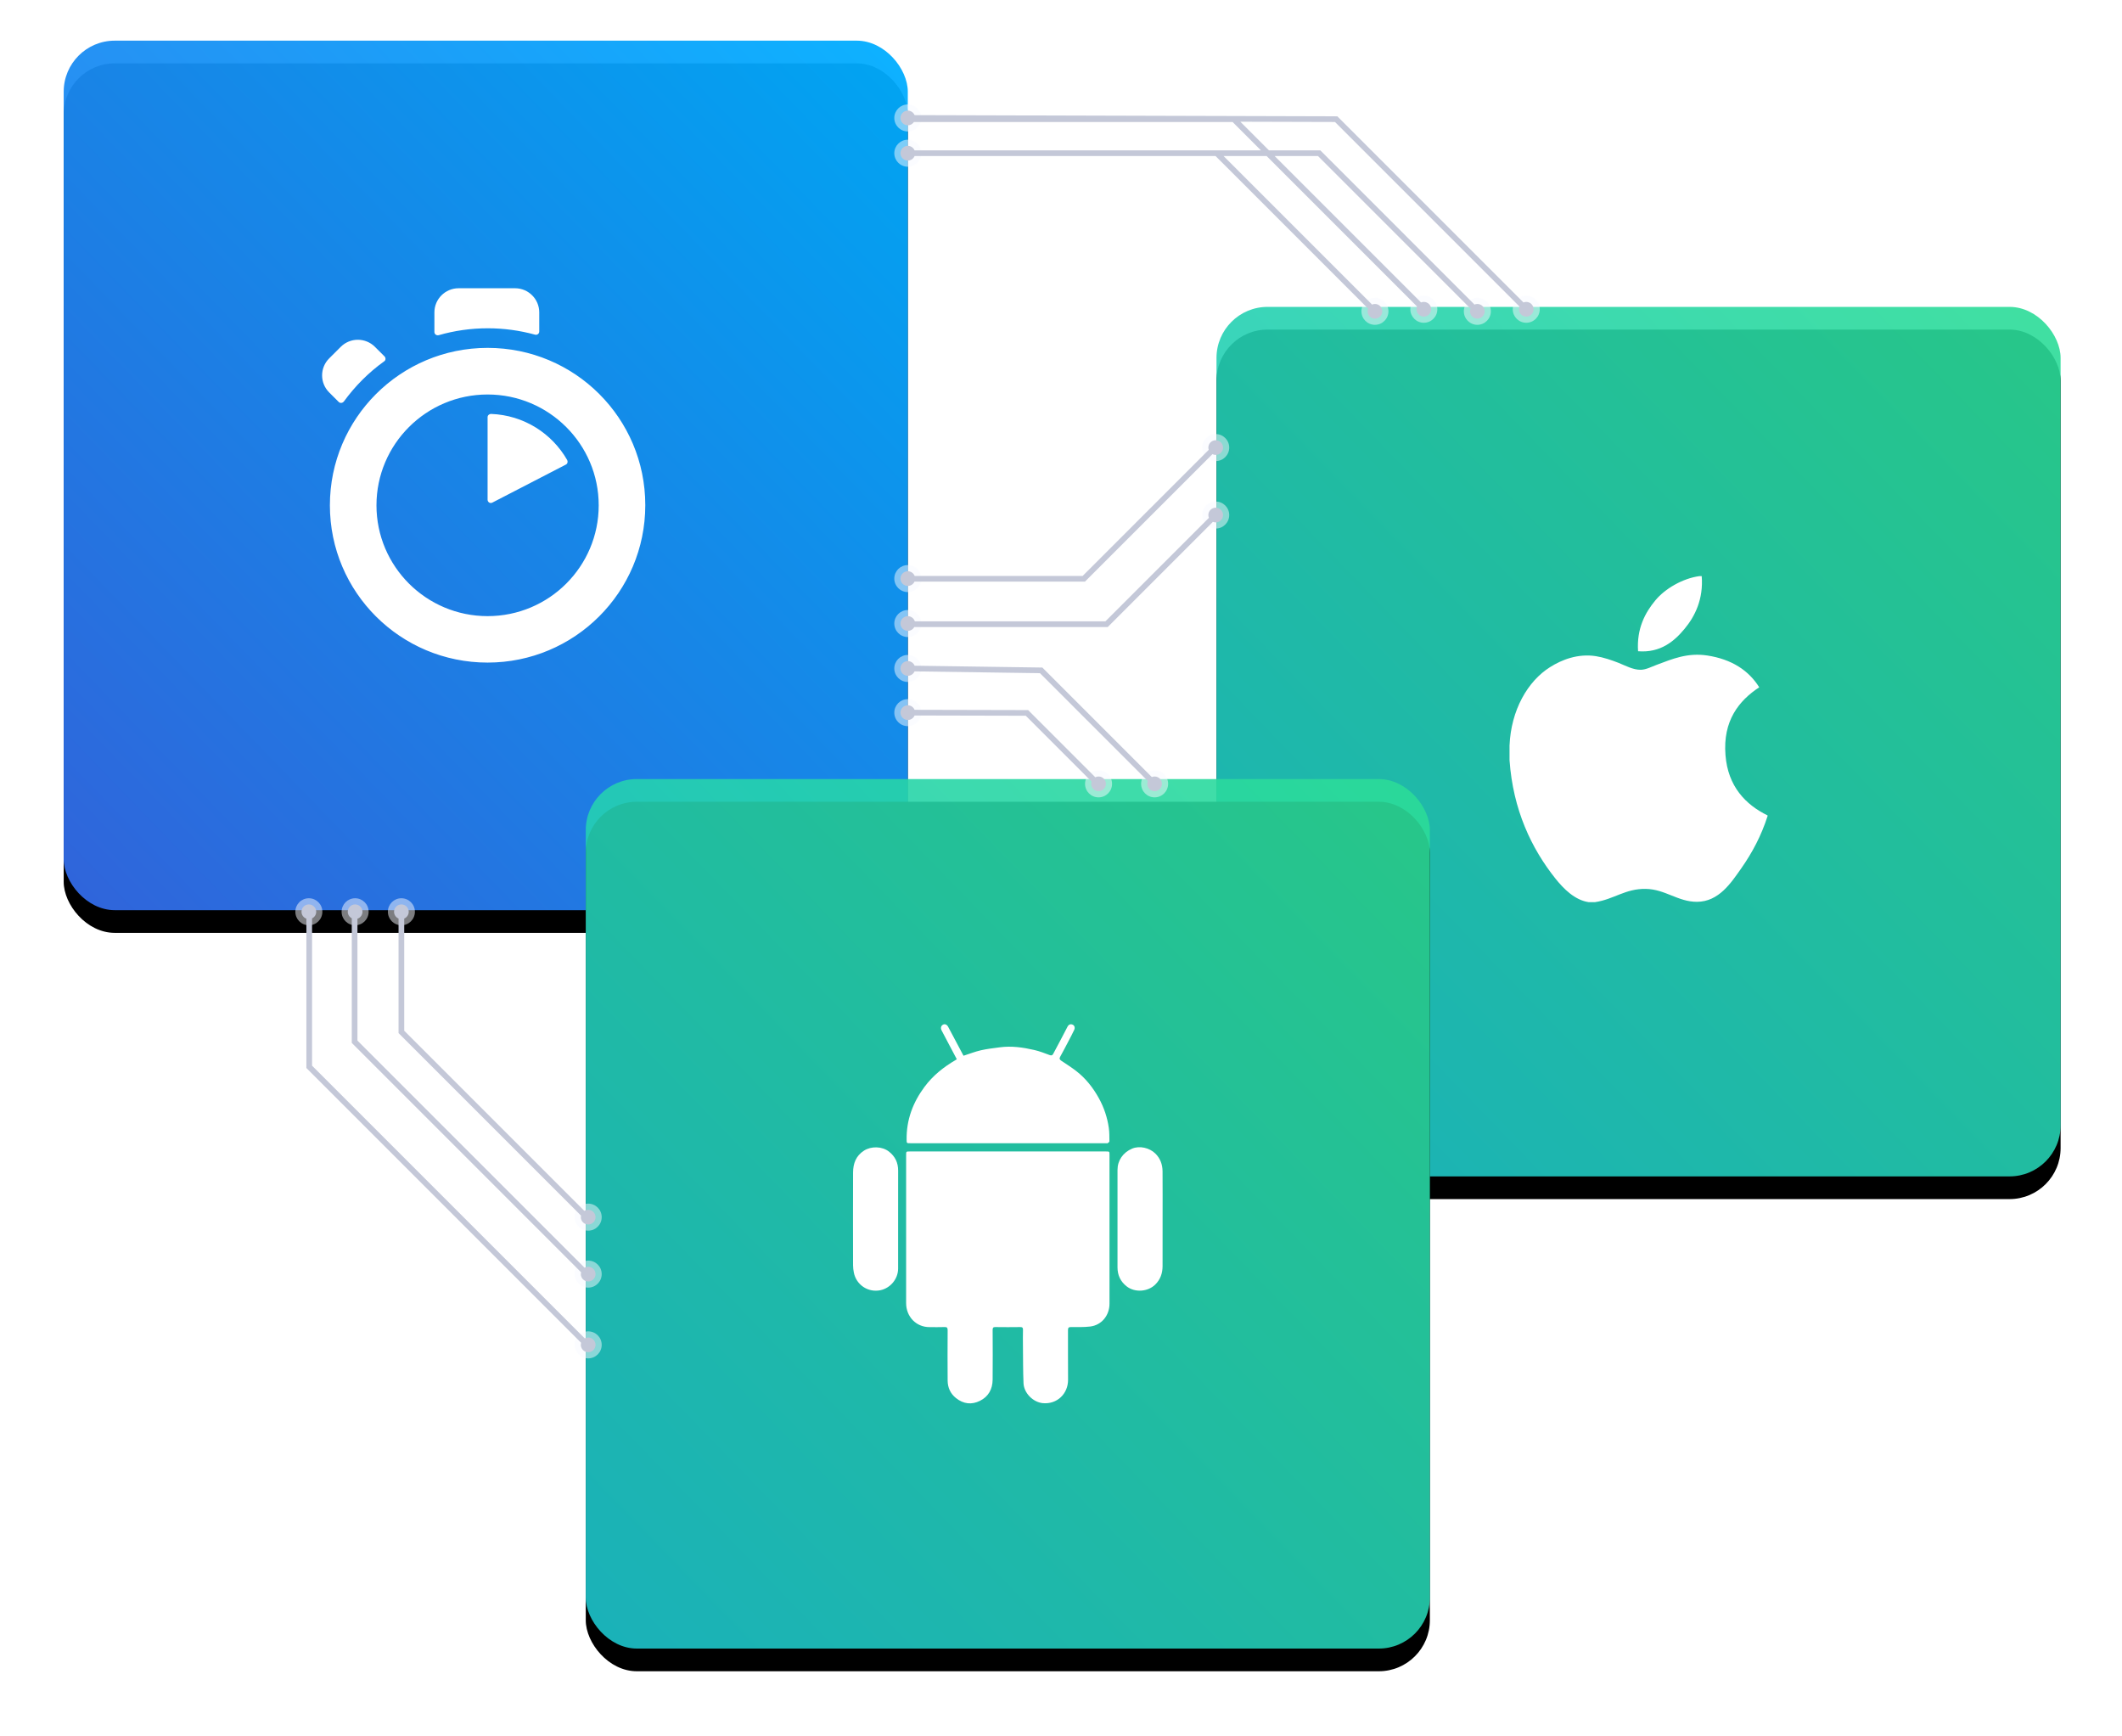 <svg xmlns="http://www.w3.org/2000/svg" width="374" height="306" viewBox="0 0 374 306" xmlns:xlink="http://www.w3.org/1999/xlink">
  <defs>
    <linearGradient id="caa" x1="100%" x2="0%" y1="0%" y2="100%">
      <stop stop-color="#00AEFF" offset="0%"/>
      <stop stop-color="#3369E6" offset="100%"/>
    </linearGradient>
    <rect id="baa" width="148.774" height="153.232" x=".226" y=".165" rx="9"/>
    <filter id="aaa" width="200%" height="200%" x="-50%" y="-50%" filterUnits="objectBoundingBox">
      <feOffset dy="4" in="SourceAlpha" result="shadowOffsetOuter1"/>
      <feGaussianBlur stdDeviation="5.5" in="shadowOffsetOuter1" result="shadowBlurOuter1"/>
      <feComposite in="shadowBlurOuter1" in2="SourceAlpha" operator="out" result="shadowBlurOuter1"/>
      <feColorMatrix values="0 0 0 0 0.2 0 0 0 0 0.412 0 0 0 0 0.902 0 0 0 0.5 0" in="shadowBlurOuter1"/>
    </filter>
    <linearGradient id="faa" x1="100%" x2="0%" y1="0%" y2="100%">
      <stop stop-color="#2CDD97" offset="0%"/>
      <stop stop-color="#1DC5CE" offset="100%"/>
    </linearGradient>
    <rect id="eaa" width="148.774" height="153.232" x="203.406" y="47.082" rx="9"/>
    <filter id="daa" width="200%" height="200%" x="-50%" y="-50%" filterUnits="objectBoundingBox">
      <feOffset dy="4" in="SourceAlpha" result="shadowOffsetOuter1"/>
      <feGaussianBlur stdDeviation="5.5" in="shadowOffsetOuter1" result="shadowBlurOuter1"/>
      <feComposite in="shadowBlurOuter1" in2="SourceAlpha" operator="out" result="shadowBlurOuter1"/>
      <feColorMatrix values="0 0 0 0 0 0 0 0 0 0.698 0 0 0 0 0.671 0 0 0 0.5 0" in="shadowBlurOuter1"/>
    </filter>
    <rect id="haa" width="148.774" height="153.232" x="92.239" y="130.291" rx="9"/>
    <filter id="gaa" width="200%" height="200%" x="-50%" y="-50%" filterUnits="objectBoundingBox">
      <feOffset dy="4" in="SourceAlpha" result="shadowOffsetOuter1"/>
      <feGaussianBlur stdDeviation="5.5" in="shadowOffsetOuter1" result="shadowBlurOuter1"/>
      <feComposite in="shadowBlurOuter1" in2="SourceAlpha" operator="out" result="shadowBlurOuter1"/>
      <feColorMatrix values="0 0 0 0 0 0 0 0 0 0.698 0 0 0 0 0.671 0 0 0 0.5 0" in="shadowBlurOuter1"/>
    </filter>
  </defs>
  <g fill="none" fill-rule="evenodd" transform="translate(11 7)">
    <use fill="black" filter="url(#aaa)" xlink:href="#baa"/>
    <use fill="url(#caa)" fill-opacity=".95" xlink:href="#baa"/>
    <use fill="black" filter="url(#daa)" xlink:href="#eaa"/>
    <use fill="url(#faa)" fill-opacity=".9" xlink:href="#eaa"/>
    <use fill="black" filter="url(#gaa)" xlink:href="#haa"/>
    <use fill="url(#faa)" fill-opacity=".9" xlink:href="#haa"/>
    <path fill="#FFFFFF" d="M288.528 94.527L288.924 94.527C289.244 98.579 287.741 101.606 285.917 103.799 284.126 105.976 281.674 108.087 277.707 107.767 277.443 103.773 278.948 100.97 280.77 98.783 282.461 96.745 285.558 94.93 288.528 94.527zM300.533 136.701L300.533 136.814C299.418 140.292 297.829 143.271 295.888 146.037 294.118 148.546 291.947 151.924 288.072 151.924 284.723 151.924 282.499 149.707 279.067 149.646 275.438 149.585 273.44 151.5 270.122 151.983L268.99 151.983C266.552 151.62 264.585 149.631 263.152 147.84 258.927 142.546 255.661 135.709 255.053 126.959L255.053 124.389C255.311 118.127 258.265 113.035 262.192 110.569 264.264 109.256 267.113 108.139 270.286 108.637 271.646 108.855 273.034 109.333 274.251 109.808 275.405 110.264 276.848 111.075 278.215 111.033 279.14 111.004 280.062 110.508 280.996 110.158 283.729 109.14 286.409 107.975 289.941 108.522 294.186 109.182 297.199 111.126 299.061 114.122 295.47 116.478 292.63 120.024 293.116 126.082 293.547 131.584 296.652 134.804 300.533 136.701zM149.323 195.922L183.944 195.922C184.547 195.922 184.547 195.922 184.547 196.551L184.547 222.754C184.547 224.823 183.15 226.533 181.145 226.77 180.032 226.901 178.896 226.868 177.772 226.862 177.334 226.859 177.229 227.005 177.231 227.437 177.247 230.329 177.217 233.219 177.245 236.11 177.272 238.642 175.282 240.513 172.789 240.274 171.082 240.11 169.469 238.508 169.394 236.765 169.301 234.585 169.318 232.4 169.294 230.216 169.282 229.267 169.278 228.319 169.299 227.37 169.306 227.002 169.21 226.86 168.828 226.866 167.359 226.887 165.888 226.887 164.416 226.866 164.03 226.86 163.951 227.014 163.952 227.375 163.964 230.297 163.98 233.22 163.95 236.141 163.933 237.814 163.208 239.119 161.73 239.858 160.243 240.602 158.798 240.425 157.484 239.374 156.511 238.596 156.03 237.538 156.02 236.29 155.995 233.338 156.003 230.385 156.021 227.433 156.023 226.994 155.909 226.847 155.474 226.864 154.583 226.897 153.692 226.875 152.8 226.874 150.476 226.87 148.703 225.041 148.703 222.644L148.703 196.579C148.703 195.922 148.703 195.922 149.323 195.922zM157.636 179.67C157.2 178.843 156.784 178.057 156.368 177.271 155.895 176.375 155.412 175.484 154.953 174.581 154.733 174.148 154.862 173.743 155.229 173.562 155.54 173.407 155.898 173.554 156.107 173.946 156.976 175.572 157.837 177.202 158.7 178.83 158.743 178.91 158.789 178.988 158.824 179.049 159.852 178.72 160.847 178.327 161.876 178.091 162.98 177.837 164.111 177.714 165.234 177.563 167.285 177.291 169.303 177.579 171.297 178.039 172.213 178.251 173.106 178.596 173.991 178.929 174.317 179.05 174.483 178.994 174.636 178.702 175.063 177.886 175.502 177.076 175.932 176.261 176.342 175.484 176.744 174.707 177.15 173.929 177.354 173.535 177.704 173.406 178.078 173.586 178.38 173.731 178.509 174.11 178.33 174.491 178.029 175.134 177.694 175.763 177.365 176.393 176.867 177.343 176.372 178.297 175.853 179.235 175.665 179.574 175.774 179.745 176.053 179.931 176.942 180.527 177.85 181.1 178.696 181.756 180.36 183.044 181.649 184.679 182.677 186.539 183.579 188.171 184.161 189.918 184.427 191.767 184.539 192.547 184.524 193.347 184.533 194.138 184.534 194.247 184.349 194.381 184.226 194.458 184.15 194.505 184.024 194.467 183.92 194.467L149.434 194.467C148.791 194.467 148.799 194.467 148.79 193.831 148.743 190.339 149.902 187.282 151.94 184.54 153.42 182.546 155.301 181.048 157.403 179.821 157.467 179.784 157.527 179.741 157.636 179.67zM147.291 207.844L147.291 216.563C147.29 218.392 145.924 220.006 144.175 220.371 141.955 220.829 139.899 219.387 139.487 217.254 139.407 216.837 139.351 216.41 139.35 215.988 139.341 210.542 139.333 205.094 139.351 199.647 139.356 198.041 139.866 196.68 141.277 195.775 142.554 194.956 144.463 194.999 145.668 195.934 146.757 196.782 147.303 197.888 147.295 199.305 147.28 202.151 147.291 204.997 147.291 207.844zM193.907 207.826C193.907 210.594 193.918 213.364 193.902 216.134 193.895 217.38 193.524 218.476 192.615 219.373 191.318 220.654 189.031 220.826 187.587 219.704 186.497 218.858 185.957 217.736 185.959 216.33 185.961 210.61 185.959 204.889 185.96 199.167 185.96 197.506 186.929 196.099 188.532 195.419 189.839 194.867 191.602 195.26 192.652 196.307 193.512 197.165 193.89 198.23 193.899 199.428 193.922 202.228 193.907 205.026 193.907 207.826zM74.937 54.305C59.592 54.305 47.143 66.719 47.143 82.051 47.143 97.382 59.592 109.766 74.937 109.766 90.282 109.766 102.731 97.352 102.731 82.021 102.731 66.689 90.311 54.305 74.937 54.305zM74.937 101.58C64.13 101.58 55.353 92.827 55.353 82.051 55.353 71.274 64.13 62.521 74.937 62.521 85.744 62.521 94.521 71.274 94.521 82.051 94.521 92.827 85.774 101.58 74.937 101.58zM74.937 66.511L74.937 81.068C74.937 81.485 75.385 81.783 75.773 81.574L88.729 74.876C89.028 74.727 89.117 74.37 88.968 74.072 86.281 69.369 81.296 66.153 75.534 65.945 75.235 65.945 74.937 66.183 74.937 66.511zM56.786 55.823L55.084 54.126C53.412 52.459 50.725 52.459 49.054 54.126L47.024 56.151C45.352 57.818 45.352 60.497 47.024 62.164L48.695 63.831C48.964 64.099 49.352 64.04 49.591 63.772 50.576 62.432 51.651 61.152 52.845 59.961 54.069 58.741 55.323 57.669 56.696 56.687 56.995 56.508 57.025 56.091 56.786 55.823zM84.042 51.417L84.042 48.053C84.042 45.701 82.131 43.796 79.773 43.796L69.832 43.796C67.473 43.796 65.563 45.701 65.563 48.053L65.563 51.507C65.563 51.894 65.921 52.161 66.309 52.072 69.085 51.268 72.011 50.852 74.967 50.852 77.803 50.852 80.609 51.239 83.326 51.983 83.684 52.072 84.042 51.804 84.042 51.417z"/>
    <path fill="#F8FAFF" fill-opacity=".5" d="M249.381,50.243 C250.697,50.243 251.763,49.176 251.763,47.861 C251.763,46.546 250.697,45.48 249.381,45.48 C248.066,45.48 247,46.546 247,47.861 C247,49.176 248.066,50.243 249.381,50.243 Z M258,49.881 C259.315,49.881 260.381,48.815 260.381,47.5 C260.381,46.185 259.315,45.119 258,45.119 C256.685,45.119 255.619,46.185 255.619,47.5 C255.619,48.815 256.685,49.881 258,49.881 Z M149,22.381 C150.315,22.381 151.381,21.315 151.381,20 C151.381,18.685 150.315,17.619 149,17.619 C147.685,17.619 146.619,18.685 146.619,20 C146.619,21.315 147.685,22.381 149,22.381 Z M149,16.168 C150.315,16.168 151.381,15.102 151.381,13.787 C151.381,12.471 150.315,11.405 149,11.405 C147.685,11.405 146.619,12.471 146.619,13.787 C146.619,15.102 147.685,16.168 149,16.168 Z M192.5,133.517 C193.815,133.517 194.881,132.451 194.881,131.136 C194.881,129.821 193.815,128.754 192.5,128.754 C191.185,128.754 190.119,129.821 190.119,131.136 C190.119,132.451 191.185,133.517 192.5,133.517 Z M182.619,133.517 C183.934,133.517 185,132.451 185,131.136 C185,129.821 183.934,128.754 182.619,128.754 C181.303,128.754 180.237,129.821 180.237,131.136 C180.237,132.451 181.303,133.517 182.619,133.517 Z M149,113.181 C150.315,113.181 151.381,112.114 151.381,110.799 C151.381,109.484 150.315,108.418 149,108.418 C147.685,108.418 146.619,109.484 146.619,110.799 C146.619,112.114 147.685,113.181 149,113.181 Z M149,105.263 C150.315,105.263 151.381,104.196 151.381,102.881 C151.381,101.566 150.315,100.5 149,100.5 C147.685,100.5 146.619,101.566 146.619,102.881 C146.619,104.196 147.685,105.263 149,105.263 Z M149,97.345 C150.315,97.345 151.381,96.278 151.381,94.963 C151.381,93.648 150.315,92.582 149,92.582 C147.685,92.582 146.619,93.648 146.619,94.963 C146.619,96.278 147.685,97.345 149,97.345 Z M203.267,86.146 C204.583,86.146 205.649,85.08 205.649,83.765 C205.649,82.449 204.583,81.383 203.267,81.383 C201.952,81.383 200.886,82.449 200.886,83.765 C200.886,85.08 201.952,86.146 203.267,86.146 Z M203.267,74.256 C204.583,74.256 205.649,73.19 205.649,71.875 C205.649,70.56 204.583,69.494 203.267,69.494 C201.952,69.494 200.886,70.56 200.886,71.875 C200.886,73.19 201.952,74.256 203.267,74.256 Z M149,120.968 C150.315,120.968 151.381,119.901 151.381,118.586 C151.381,117.271 150.315,116.205 149,116.205 C147.685,116.205 146.619,117.271 146.619,118.586 C146.619,119.901 147.685,120.968 149,120.968 Z M43.436,156.06 C44.751,156.06 45.817,154.994 45.817,153.679 C45.817,152.364 44.751,151.297 43.436,151.297 C42.12,151.297 41.054,152.364 41.054,153.679 C41.054,154.994 42.12,156.06 43.436,156.06 Z M51.59,156.06 C52.905,156.06 53.971,154.994 53.971,153.679 C53.971,152.364 52.905,151.297 51.59,151.297 C50.275,151.297 49.208,152.364 49.208,153.679 C49.208,154.994 50.275,156.06 51.59,156.06 Z M59.744,156.06 C61.059,156.06 62.126,154.994 62.126,153.679 C62.126,152.364 61.059,151.297 59.744,151.297 C58.429,151.297 57.363,152.364 57.363,153.679 C57.363,154.994 58.429,156.06 59.744,156.06 Z M92.669,209.877 C93.984,209.877 95.05,208.811 95.05,207.495 C95.05,206.18 93.984,205.114 92.669,205.114 C91.354,205.114 90.287,206.18 90.287,207.495 C90.287,208.811 91.354,209.877 92.669,209.877 Z M92.669,219.915 C93.984,219.915 95.05,218.849 95.05,217.534 C95.05,216.219 93.984,215.153 92.669,215.153 C91.354,215.153 90.287,216.219 90.287,217.534 C90.287,218.849 91.354,219.915 92.669,219.915 Z M92.669,232.384 C93.984,232.384 95.05,231.318 95.05,230.002 C95.05,228.687 93.984,227.621 92.669,227.621 C91.354,227.621 90.287,228.687 90.287,230.002 C90.287,231.318 91.354,232.384 92.669,232.384 Z M231.331,50.243 C232.646,50.243 233.712,49.176 233.712,47.861 C233.712,46.546 232.646,45.48 231.331,45.48 C230.015,45.48 228.949,46.546 228.949,47.861 C228.949,49.176 230.015,50.243 231.331,50.243 Z M239.949,49.881 C241.264,49.881 242.331,48.815 242.331,47.5 C242.331,46.185 241.264,45.119 239.949,45.119 C238.634,45.119 237.568,46.185 237.568,47.5 C237.568,48.815 238.634,49.881 239.949,49.881 Z"/>
    <path fill="#C4C8D8" d="M150.179,95.5 C149.975,95.947 149.524,96.258 149,96.258 C148.285,96.258 147.705,95.678 147.705,94.963 C147.705,94.248 148.285,93.668 149,93.668 C149.552,93.668 150.023,94.014 150.21,94.5 L179.809,94.5 L202.035,72.274 C201.994,72.148 201.972,72.014 201.972,71.875 C201.972,71.16 202.552,70.58 203.267,70.58 C203.983,70.58 204.563,71.16 204.563,71.875 C204.563,72.59 203.983,73.17 203.267,73.17 C203.06,73.17 202.863,73.121 202.689,73.034 L180.223,95.5 L150.179,95.5 Z M52,154.908 C52.514,154.736 52.885,154.251 52.885,153.679 C52.885,152.964 52.305,152.384 51.59,152.384 C50.875,152.384 50.295,152.964 50.295,153.679 C50.295,154.182 50.581,154.617 51,154.832 L51,176.794 L91.415,217.209 C91.388,217.313 91.374,217.422 91.374,217.534 C91.374,218.249 91.954,218.829 92.669,218.829 C93.384,218.829 93.964,218.249 93.964,217.534 C93.964,216.819 93.384,216.239 92.669,216.239 C92.436,216.239 92.217,216.3 92.028,216.408 L52,176.38 L52,154.908 Z M212.244,20.5 L204.658,20.5 L230.803,46.646 L230.742,46.707 C230.919,46.617 231.119,46.566 231.331,46.566 C232.046,46.566 232.626,47.146 232.626,47.861 C232.626,48.576 232.046,49.156 231.331,49.156 C230.615,49.156 230.036,48.576 230.036,47.861 C230.036,47.649 230.087,47.449 230.177,47.272 L230.096,47.354 L203.244,20.5 L176.719,20.5 L150.195,20.5 C149.999,20.967 149.538,21.295 149,21.295 C148.285,21.295 147.705,20.715 147.705,20 C147.705,19.285 148.285,18.705 149,18.705 C149.538,18.705 149.999,19.033 150.195,19.5 L211.244,19.5 L206.244,14.5 L150.081,14.5 C149.849,14.85 149.452,15.082 149,15.082 C148.285,15.082 147.705,14.502 147.705,13.787 C147.705,13.071 148.285,12.492 149,12.492 C149.539,12.492 150.002,12.821 150.196,13.29 L224.709,13.501 L257.509,46.301 C257.66,46.239 257.826,46.205 258,46.205 C258.715,46.205 259.295,46.785 259.295,47.5 C259.295,48.215 258.715,48.795 258,48.795 C257.285,48.795 256.705,48.215 256.705,47.5 C256.705,47.326 256.739,47.16 256.801,47.009 L224.294,14.499 L207.61,14.452 L212.658,19.5 L221.709,19.5 L248.854,46.646 L248.793,46.707 C248.969,46.617 249.169,46.566 249.381,46.566 C250.097,46.566 250.677,47.146 250.677,47.861 C250.677,48.576 250.097,49.156 249.381,49.156 C248.666,49.156 248.086,48.576 248.086,47.861 C248.086,47.649 248.137,47.449 248.228,47.272 L248.146,47.354 L221.295,20.5 L213.658,20.5 L239.458,46.301 C239.609,46.239 239.775,46.205 239.949,46.205 C240.664,46.205 241.244,46.785 241.244,47.5 C241.244,48.215 240.664,48.795 239.949,48.795 C239.234,48.795 238.654,48.215 238.654,47.5 C238.654,47.326 238.688,47.16 238.751,47.009 L212.244,20.5 Z M150.138,103.5 C149.918,103.903 149.491,104.176 149,104.176 C148.285,104.176 147.705,103.596 147.705,102.881 C147.705,102.166 148.285,101.586 149,101.586 C149.583,101.586 150.075,101.971 150.238,102.5 L183.825,102.5 L202.069,84.256 C202.007,84.105 201.972,83.939 201.972,83.765 C201.972,83.049 202.552,82.47 203.267,82.47 C203.983,82.47 204.563,83.049 204.563,83.765 C204.563,84.48 203.983,85.06 203.267,85.06 C203.094,85.06 202.928,85.025 202.776,84.963 L184.239,103.5 L150.138,103.5 Z M44,154.845 C44.432,154.635 44.731,154.192 44.731,153.679 C44.731,152.964 44.151,152.384 43.436,152.384 C42.72,152.384 42.141,152.964 42.141,153.679 C42.141,154.241 42.499,154.72 43,154.899 L43,181.212 L91.426,229.638 C91.392,229.753 91.374,229.876 91.374,230.002 C91.374,230.718 91.954,231.297 92.669,231.297 C93.384,231.297 93.964,230.718 93.964,230.002 C93.964,229.287 93.384,228.707 92.669,228.707 C92.449,228.707 92.242,228.762 92.061,228.858 L44,180.797 L44,154.845 Z M60.244,154.874 C60.711,154.678 61.039,154.217 61.039,153.679 C61.039,152.964 60.459,152.384 59.744,152.384 C59.029,152.384 58.449,152.964 58.449,153.679 C58.449,154.217 58.777,154.678 59.244,154.874 L59.244,175.061 L91.403,207.22 C91.384,207.309 91.374,207.401 91.374,207.495 C91.374,208.211 91.954,208.79 92.669,208.79 C93.384,208.79 93.964,208.211 93.964,207.495 C93.964,206.78 93.384,206.2 92.669,206.2 C92.42,206.2 92.187,206.271 91.99,206.393 L60.244,174.647 L60.244,154.874 Z M182.045,129.974 C182.218,129.889 182.413,129.841 182.619,129.841 C183.334,129.841 183.914,130.421 183.914,131.136 C183.914,131.851 183.334,132.431 182.619,132.431 C181.903,132.431 181.323,131.851 181.323,131.136 C181.323,130.995 181.346,130.858 181.388,130.731 L169.792,119.135 L150.194,119.089 C149.998,119.554 149.537,119.881 149,119.881 C148.285,119.881 147.705,119.301 147.705,118.586 C147.705,117.871 148.285,117.291 149,117.291 C149.539,117.291 150.001,117.62 150.196,118.089 L170.208,118.136 L182.045,129.974 Z M192.009,129.937 C192.16,129.875 192.326,129.841 192.5,129.841 C193.215,129.841 193.795,130.421 193.795,131.136 C193.795,131.851 193.215,132.431 192.5,132.431 C191.785,132.431 191.205,131.851 191.205,131.136 C191.205,130.962 191.239,130.796 191.301,130.644 L172.292,111.633 L150.188,111.316 C149.988,111.774 149.531,112.094 149,112.094 C148.285,112.094 147.705,111.514 147.705,110.799 C147.705,110.084 148.285,109.504 149,109.504 C149.545,109.504 150.011,109.84 150.202,110.316 L172.712,110.639 L192.009,129.937 Z"/>
  </g>
</svg>
